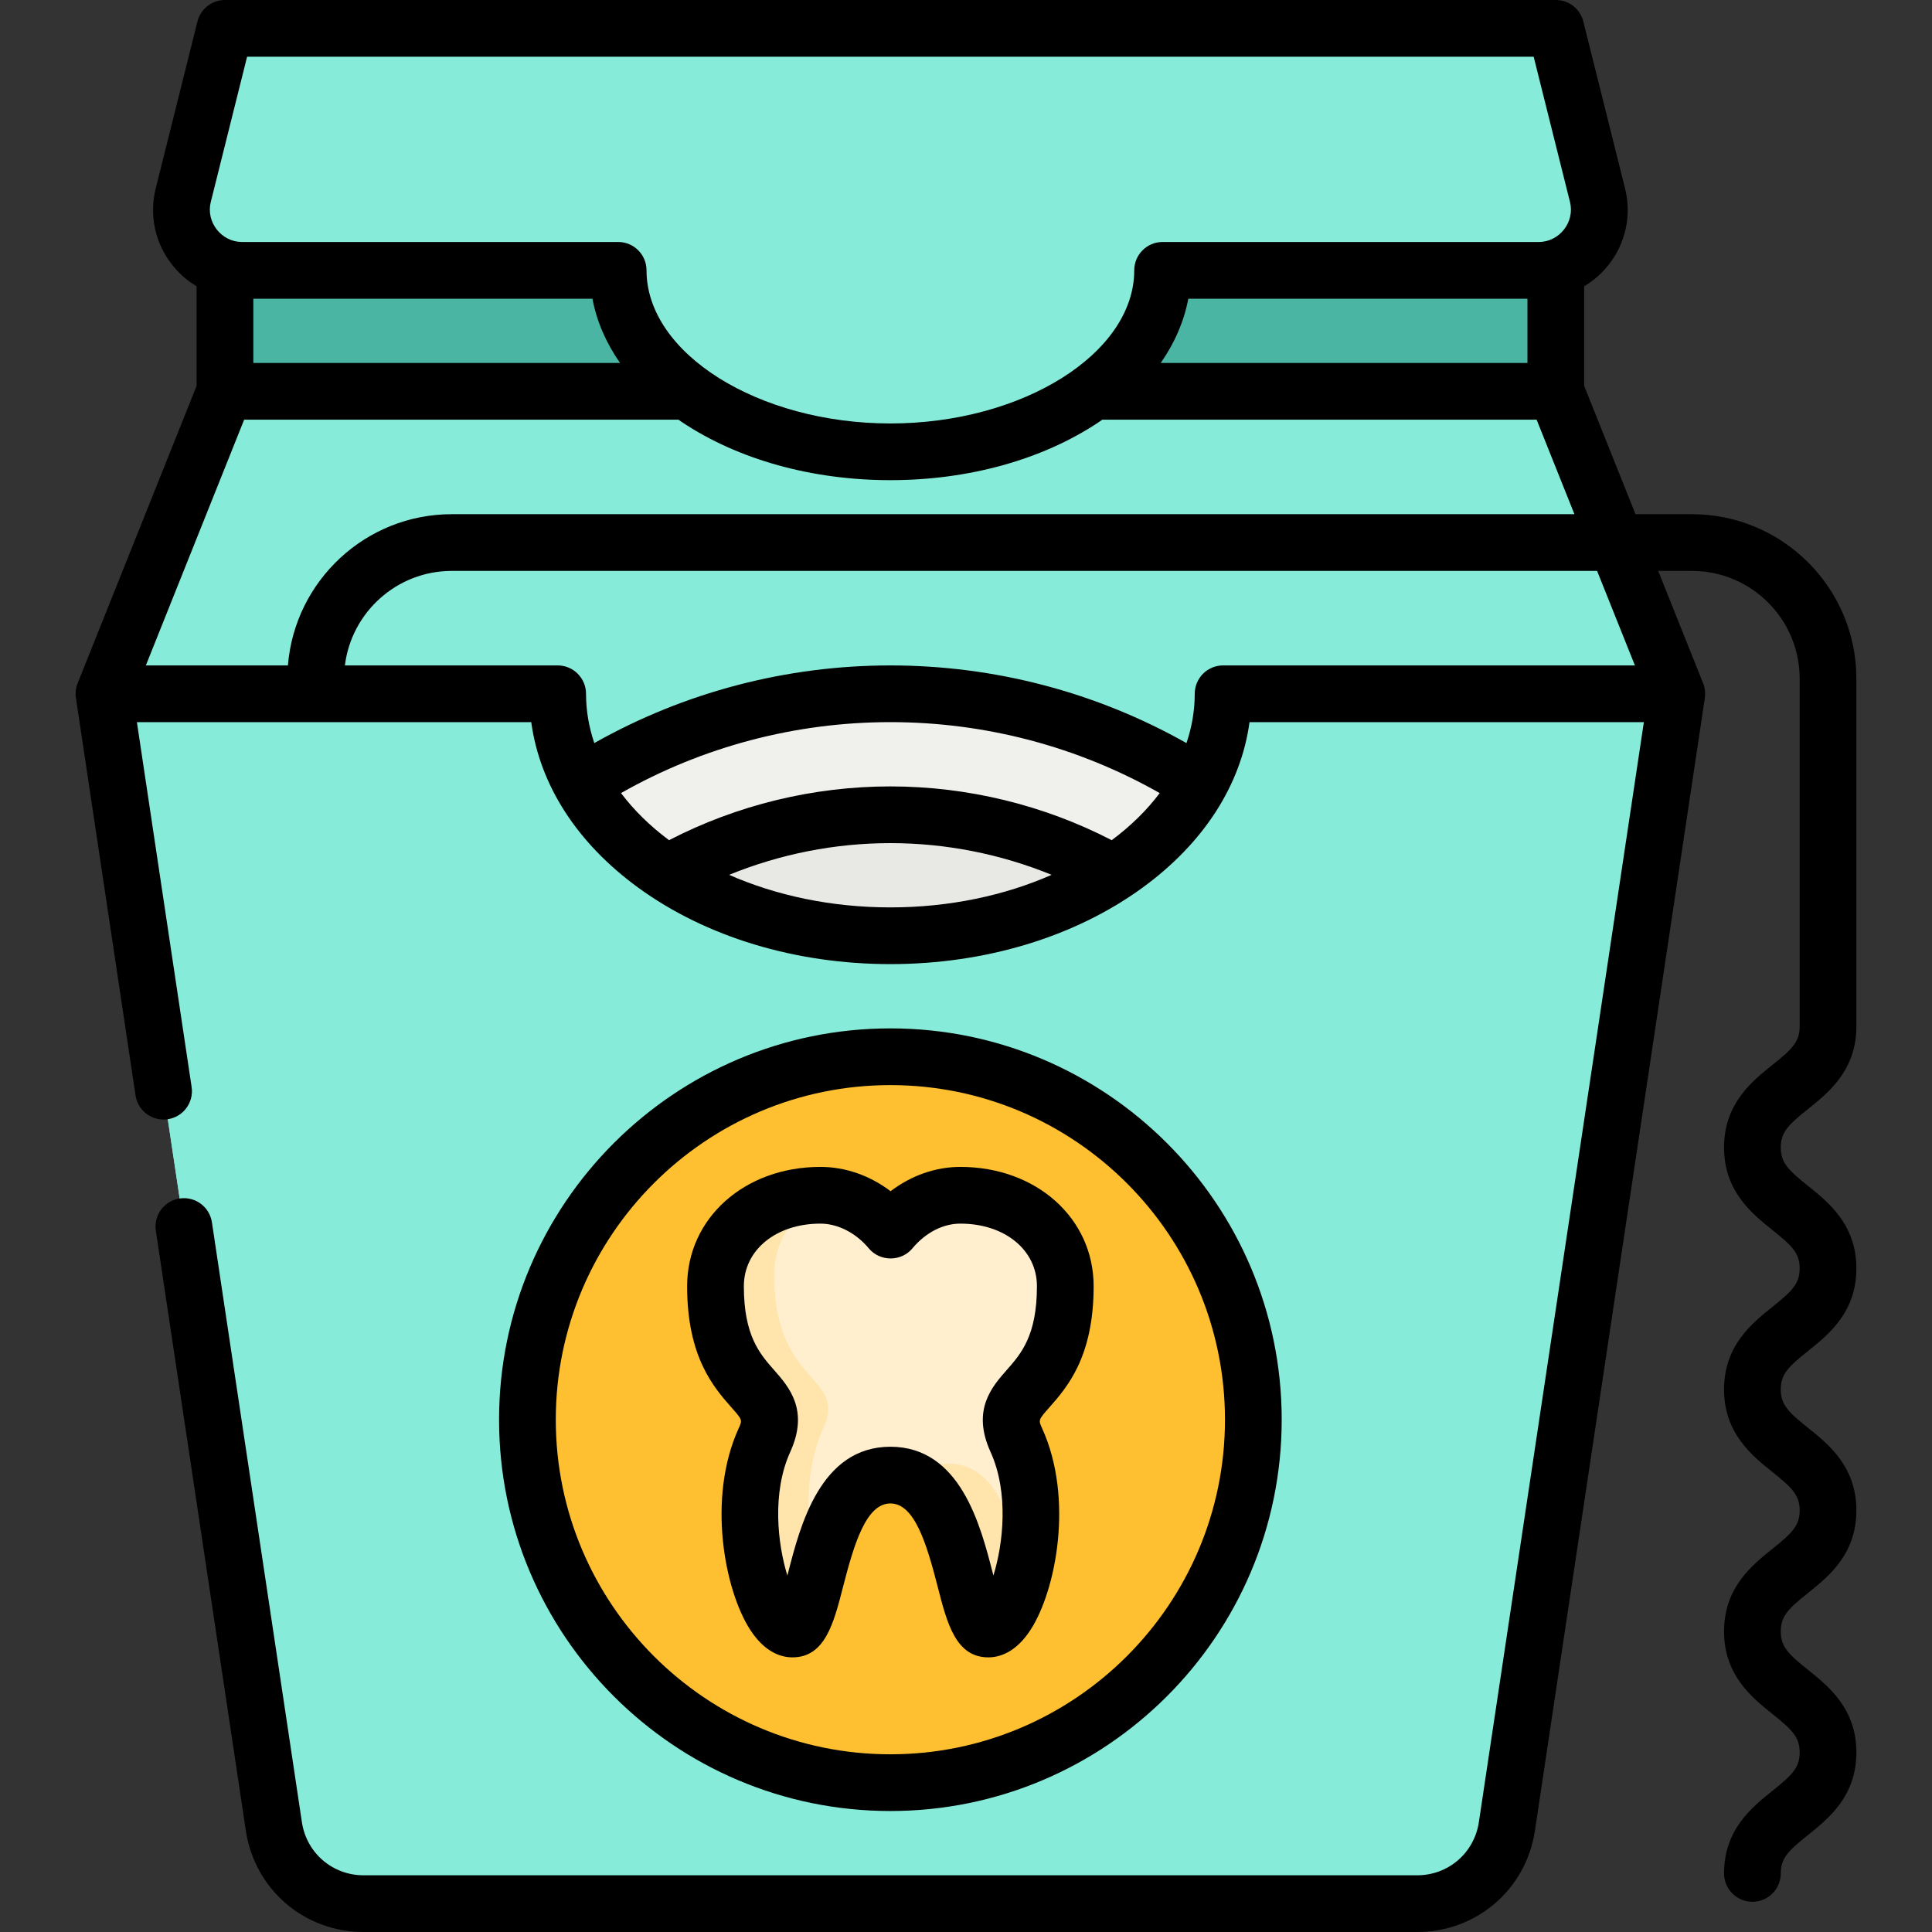 <?xml version="1.0"?>
<svg xmlns="http://www.w3.org/2000/svg" xmlns:xlink="http://www.w3.org/1999/xlink" xmlns:svgjs="http://svgjs.com/svgjs" version="1.1" width="512" height="512" x="0" y="0" viewBox="0 0 512 512" style="enable-background:new 0 0 512 512" xml:space="preserve" class=""><rect x="0" y="0" width="512" height="512" fill="#333333" stroke="none"/><g>
<rect xmlns="http://www.w3.org/2000/svg" x="59.616" y="7.515" style="" width="352.689" height="96.188" fill="#4ab5a3" data-original="#9ac932" class=""/>
<path xmlns="http://www.w3.org/2000/svg" style="" d="M412.305,103.703l32.063,80.157l-45.022,300.146c-1.765,11.771-11.878,20.48-23.78,20.48H96.356  c-11.903,0-22.015-8.708-23.78-20.48L27.554,183.859l32.063-80.157H412.305z" fill="#87ebda" data-original="#aed45b" class=""/>
<circle xmlns="http://www.w3.org/2000/svg" style="" cx="235.961" cy="336.157" r="152.297" fill="#f0f0ed" data-original="#f0f0ed" class=""/>
<circle xmlns="http://www.w3.org/2000/svg" style="" cx="235.961" cy="336.157" r="120.235" fill="#e8e8e4" data-original="#e8e8e4" class=""/>
<g xmlns="http://www.w3.org/2000/svg">
	<path style="" d="M59.616,7.515L48.565,51.72c-2.53,10.119,5.123,19.92,15.552,19.92h99.703   c0,26.562,32.298,48.094,72.141,48.094c39.843,0,72.141-21.532,72.141-48.094h99.703c10.429,0,18.082-9.801,15.552-19.92   L412.305,7.515H59.616z" fill="#87ebda" data-original="#c2df84" class=""/>
	<path style="" d="M324.133,183.859c0,35.415-39.476,64.125-88.172,64.125s-88.172-28.71-88.172-64.125H27.554   l45.022,300.146c1.765,11.771,11.878,20.48,23.78,20.48h279.208c11.903,0,22.015-8.708,23.78-20.48l45.023-300.146H324.133z" fill="#87ebda" data-original="#c2df84" class=""/>
</g>
<circle xmlns="http://www.w3.org/2000/svg" style="" cx="235.961" cy="376.235" r="96.188" fill="#febf30" data-original="#ffca58" class=""/>
<path xmlns="http://www.w3.org/2000/svg" style="" d="M282.309,340.86c0-13.311-11.207-24.101-27.809-24.101c-7.455,0-14.06,3.953-18.481,9.27  c-4.421-5.316-11.143-9.27-18.597-9.27c-16.602,0-27.809,10.79-27.809,24.101c0,29.663,19.532,26.366,12.977,40.787  c-9.27,20.394,0.107,50.057,7.415,50.057c7.415,0,5.562-40.787,25.956-40.787s18.539,40.787,25.956,40.787  c7.309,0,16.686-29.663,7.415-50.057C262.776,367.226,282.309,370.523,282.309,340.86z" fill="#ffefcf" data-original="#ffefcf" class=""/>
<g xmlns="http://www.w3.org/2000/svg">
	<path style="" d="M218.136,378.641c6.555-14.42-12.977-11.124-12.977-40.787c0-11.312,8.097-20.799,20.717-23.395   c-1.753-0.457-3.578-0.706-5.449-0.706c-16.602,0-27.809,10.79-27.809,24.101c0,29.663,19.532,26.366,12.977,40.787   c-9.27,20.394,0.107,50.057,7.415,50.057c2.254,0,3.652-3.773,5.079-9.021C213.99,409.302,212.069,391.988,218.136,378.641z" fill="#ffe5ab" data-original="#ffe5ab" class=""/>
	<path style="" d="M251.507,387.911c-2.377,0-4.448,0.56-6.27,1.539c13.814,7.421,13.134,39.248,19.684,39.248   c2.526,0,5.297-3.544,7.462-9.021C269.117,407.663,265.7,387.911,251.507,387.911z" fill="#ffe5ab" data-original="#ffe5ab" class=""/>
</g>
<path xmlns="http://www.w3.org/2000/svg" d="M479.12,293.928c5.42-4.334,12.841-10.27,12.841-21.897v-92.18c0-24.033-19.552-43.585-43.585-43.585h-14.951  l-13.605-34.011v-26.39c2.481-1.475,4.704-3.411,6.543-5.766c4.494-5.755,6.055-13.118,4.284-20.201L419.595,5.692  C418.759,2.347,415.753,0,412.305,0H59.616c-3.448,0-6.454,2.347-7.29,5.692L41.274,49.898c-1.77,7.083-0.209,14.446,4.284,20.201  c1.839,2.356,4.062,4.291,6.543,5.766v26.39l-31.47,78.677c-0.537,1.253-0.713,2.695-0.509,4.043L35.92,290.291  c0.559,3.726,3.764,6.4,7.421,6.4c0.371,0,0.746-0.027,1.124-0.084c4.105-0.615,6.933-4.442,6.317-8.547L36.28,191.374h104.504  c2.281,16.718,12.169,32.094,28.409,43.906c17.928,13.038,41.64,20.219,66.767,20.219s48.839-7.181,66.767-20.219  c16.242-11.812,26.128-27.188,28.409-43.906h104.504L391.914,482.89c-1.224,8.159-8.101,14.081-16.35,14.081H96.357  c-8.249,0-15.127-5.922-16.35-14.079L56.161,323.925c-0.615-4.105-4.447-6.931-8.546-6.317c-4.105,0.615-6.933,4.442-6.317,8.546  L65.143,485.12C67.48,500.696,80.607,512,96.357,512h279.207c15.75,0,28.876-11.304,31.213-26.88l45.022-300.146  c0.195-1.297,0.033-2.687-0.454-3.906l-11.909-29.772h8.939c15.746,0,28.556,12.81,28.556,28.556v92.18  c0,4.023-1.975,5.982-7.199,10.161c-5.419,4.334-12.84,10.27-12.84,21.897s7.422,17.564,12.84,21.899  c5.224,4.18,7.199,6.139,7.199,10.163c0,4.024-1.975,5.983-7.2,10.163c-5.419,4.333-12.839,10.271-12.839,21.898  c0,11.628,7.421,17.564,12.839,21.9c5.225,4.18,7.2,6.139,7.2,10.164c0,4.025-1.975,5.984-7.2,10.164  c-5.419,4.333-12.839,10.271-12.839,21.898c0,11.628,7.421,17.565,12.839,21.901c5.225,4.18,7.2,6.14,7.2,10.166  c0,4.026-1.975,5.985-7.2,10.166c-5.419,4.335-12.839,10.273-12.839,21.901c0,4.15,3.364,7.515,7.515,7.515  c4.151,0,7.515-3.365,7.515-7.515c0-4.026,1.975-5.985,7.2-10.166c5.419-4.335,12.839-10.273,12.839-21.901  s-7.421-17.565-12.839-21.901c-5.225-4.18-7.2-6.14-7.2-10.166c0-4.024,1.975-5.983,7.2-10.163  c5.419-4.334,12.839-10.271,12.839-21.899c0-11.627-7.421-17.564-12.839-21.899c-5.225-4.18-7.2-6.139-7.2-10.164  c0-4.024,1.975-5.983,7.2-10.163c5.419-4.334,12.839-10.271,12.839-21.899c0-11.627-7.421-17.563-12.839-21.898  c-5.225-4.18-7.2-6.139-7.2-10.163C471.921,300.066,473.895,298.107,479.12,293.928z M76.302,176.344H38.653l26.051-65.127h115.094  c0.329,0.226,0.647,0.459,0.982,0.683c14.847,9.897,34.443,15.348,55.181,15.348c20.738,0,40.334-5.451,55.18-15.348  c0.336-0.223,0.653-0.456,0.982-0.683h115.095l10.02,25.049H119.734C96.882,136.266,78.095,153.947,76.302,176.344z M157.003,79.155  c1.124,5.987,3.607,11.717,7.317,17.033h-97.19V79.155H157.003z M404.79,96.188h-97.19c3.71-5.316,6.193-11.047,7.317-17.033h89.873  V96.188z M55.855,53.544l9.628-38.514h340.955l9.628,38.513c1.327,5.299-2.807,10.583-8.261,10.583h-99.703  c-4.151,0-7.515,3.365-7.515,7.515c0,21.996-29.595,40.579-64.626,40.579s-64.626-18.583-64.626-40.579  c0-4.15-3.364-7.515-7.515-7.515H64.117C58.664,64.125,54.529,58.842,55.855,53.544z M193.23,231.84  c13.487-5.513,28.048-8.403,42.73-8.403c14.677,0,29.245,2.891,42.731,8.402c-12.4,5.461-27.045,8.631-42.731,8.631  S205.63,237.299,193.23,231.84z M294.614,222.658c-18.011-9.319-38.245-14.251-58.654-14.251c-20.418,0-40.636,4.929-58.655,14.25  c-5.004-3.724-9.297-7.919-12.728-12.484c21.689-12.311,46.249-18.799,71.382-18.799c25.144,0,49.687,6.493,71.377,18.805  C303.908,214.742,299.616,218.936,294.614,222.658z M433.268,176.344H324.133c-4.151,0-7.515,3.365-7.515,7.515  c0,4.498-0.774,8.868-2.192,13.067c-23.871-13.473-50.841-20.581-78.465-20.581c-27.612,0-54.599,7.103-78.467,20.574  c-1.418-4.196-2.19-8.565-2.19-13.059c0-4.15-3.364-7.515-7.515-7.515H91.4c1.735-14.097,13.775-25.049,28.332-25.049h303.515  L433.268,176.344z" fill="#000000" data-original="#000000" class=""/>
<path xmlns="http://www.w3.org/2000/svg" d="M339.663,376.235c0-57.182-46.521-103.703-103.703-103.703s-103.703,46.521-103.703,103.703s46.52,103.703,103.703,103.703  S339.663,433.417,339.663,376.235z M147.287,376.235c0-48.895,39.779-88.673,88.673-88.673s88.673,39.779,88.673,88.673  s-39.779,88.673-88.673,88.673S147.287,425.129,147.287,376.235z" fill="#000000" data-original="#000000" class=""/>
<path xmlns="http://www.w3.org/2000/svg" d="M248.524,420.593c2.452,9.578,4.769,18.623,13.391,18.623c2.964,0,7.319-1.277,11.239-7.365  c6.698-10.401,11.472-34.716,3.019-53.315c-1.016-2.233-1.016-2.233,1.916-5.559c4.673-5.303,11.735-13.318,11.735-32.118  c0-18.024-15.186-31.616-35.324-31.616c-6.576,0-13.025,2.287-18.486,6.438c-5.477-4.15-11.961-6.438-18.592-6.438  c-20.138,0-35.324,13.592-35.324,31.616c0,18.8,7.062,26.814,11.735,32.118c2.932,3.327,2.932,3.327,1.916,5.559  c-8.455,18.599-3.679,42.914,3.019,53.315c3.92,6.088,8.275,7.365,11.239,7.365c8.622,0,10.939-9.046,13.391-18.623  c2.99-11.679,6.201-22.163,12.564-22.163C242.323,398.43,245.533,408.915,248.524,420.593z M208.837,416.866  c-0.056,0.218-0.113,0.443-0.172,0.67c-2.598-8.352-4.147-21.974,0.767-32.78c5.04-11.089-0.371-17.231-4.321-21.714  c-3.741-4.246-7.983-9.06-7.983-22.182c0-9.611,8.536-16.586,20.295-16.586c4.612,0,9.403,2.452,12.819,6.559  c2.959,3.559,8.598,3.559,11.556,0c3.467-4.168,8.097-6.559,12.704-6.559c11.759,0,20.295,6.976,20.295,16.586  c0,13.123-4.24,17.935-7.983,22.182c-3.951,4.484-9.362,10.625-4.321,21.714c4.913,10.806,3.364,24.428,0.767,32.78  c-0.059-0.228-0.116-0.452-0.172-0.67c-3.204-12.516-8.569-33.464-27.123-33.464S212.042,404.35,208.837,416.866z" fill="#000000" data-original="#000000" class=""/>
<g xmlns="http://www.w3.org/2000/svg">
</g>
<g xmlns="http://www.w3.org/2000/svg">
</g>
<g xmlns="http://www.w3.org/2000/svg">
</g>
<g xmlns="http://www.w3.org/2000/svg">
</g>
<g xmlns="http://www.w3.org/2000/svg">
</g>
<g xmlns="http://www.w3.org/2000/svg">
</g>
<g xmlns="http://www.w3.org/2000/svg">
</g>
<g xmlns="http://www.w3.org/2000/svg">
</g>
<g xmlns="http://www.w3.org/2000/svg">
</g>
<g xmlns="http://www.w3.org/2000/svg">
</g>
<g xmlns="http://www.w3.org/2000/svg">
</g>
<g xmlns="http://www.w3.org/2000/svg">
</g>
<g xmlns="http://www.w3.org/2000/svg">
</g>
<g xmlns="http://www.w3.org/2000/svg">
</g>
<g xmlns="http://www.w3.org/2000/svg">
</g>
</g></svg>
